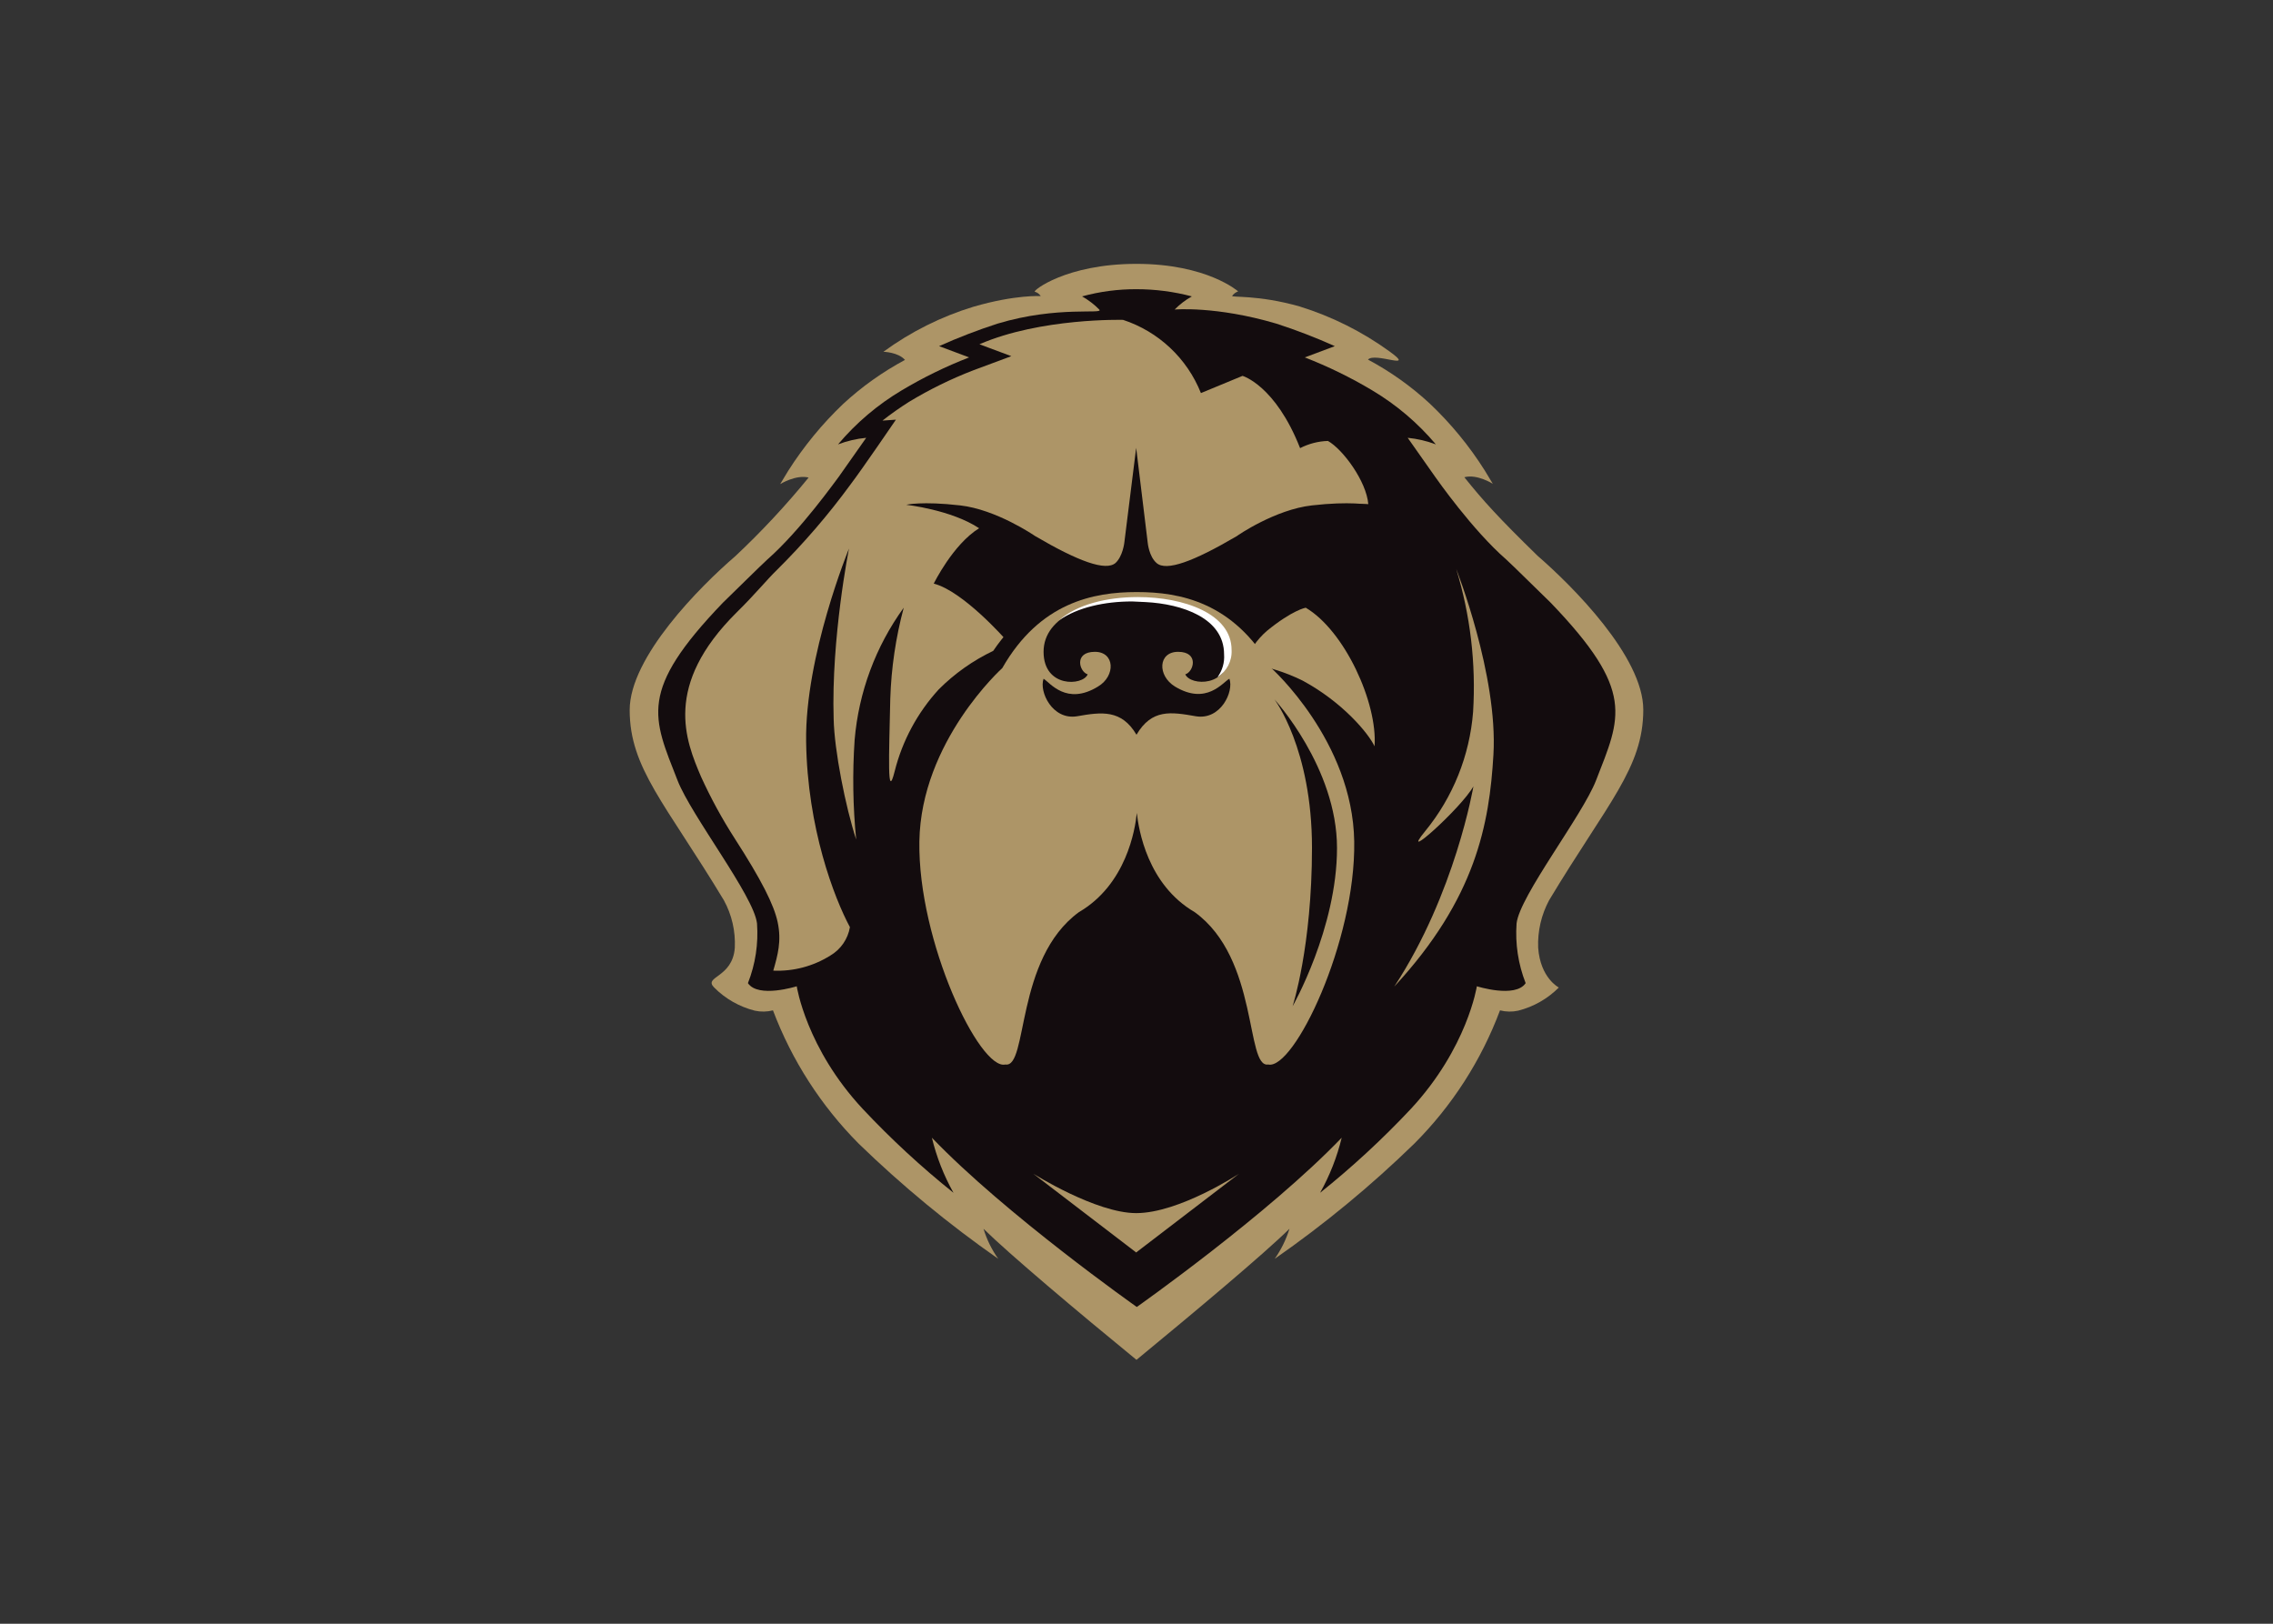 <svg clip-rule="evenodd" fill-rule="evenodd" stroke-linejoin="round" stroke-miterlimit="2" viewBox="0 0 560 400" xmlns="http://www.w3.org/2000/svg"><rect x="0" y="0" width="560" height="400" fill="#333333" stroke="none"/><g fill-rule="nonzero" transform="matrix(1.191 0 0 1.191 155.136 65)"><path d="m104.836 0c14.626 0 21.032 5.695 21.032 5.695-.49.173-.918.488-1.229.906-.311.417 5.242-.259 13.913 2.2 6.68 2.069 12.975 5.217 18.638 9.319s-3.042.065-4.465 1.682c4.645 2.478 8.952 5.545 12.813 9.125 4.334 4.106 8.138 8.736 11.325 13.784l1.683 2.783s-3.236-2.071-5.889-1.359c3.882 4.853 7.118 8.413 15.143 16.243 7.248 6.277 21.873 20.903 21.873 31.839 0 12.037-7.378 19.285-19.479 39.411-1.619 3.018-2.401 6.415-2.265 9.836.453 6.278 4.271 8.219 4.271 8.219-2.318 2.329-5.226 3.985-8.413 4.789-1.239.269-2.524.247-3.753-.065-3.872 10.351-9.919 19.752-17.732 27.568-8.954 8.713-18.607 16.678-28.862 23.815 1.328-1.902 2.354-3.997 3.042-6.212-5.178 5.112-19.609 17.213-31.646 27.115-12.036-9.837-26.468-22.003-31.645-27.115.672 2.221 1.699 4.319 3.042 6.212-10.242-7.154-19.894-15.117-28.862-23.815-7.786-7.838-13.829-17.233-17.732-27.568-1.229.312-2.514.334-3.753.065-3.187-.804-6.095-2.459-8.413-4.789-2.318-2.329 3.818-1.941 4.271-8.219.168-3.424-.616-6.83-2.265-9.836-12.102-20.061-19.479-27.309-19.479-39.346 0-10.937 14.561-25.562 21.873-31.839 5.401-5.075 10.459-10.501 15.143-16.243-2.653-.648-5.889 1.359-5.889 1.359l1.683-2.783c3.205-5.035 7.007-9.663 11.325-13.784 3.867-3.572 8.173-6.638 12.813-9.125-1.424-1.618-4.465-1.682-4.465-1.682 5.645-4.13 11.946-7.281 18.637-9.319 8.672-2.524 13.914-2.2 13.914-2.2-.289-.439-.725-.761-1.23-.906-.504-.146 6.407-5.76 21.032-5.76z" fill="#ad9567"/><path d="m104.836 5.242c-3.803-.017-7.591.484-11.26 1.488 1.31.733 2.508 1.648 3.559 2.718 1.052 1.071-8.542-.841-21.031 2.912-4.117 1.331-8.156 2.886-12.102 4.66l6.213 2.329c-4.82 1.872-9.475 4.145-13.914 6.795-4.995 2.968-9.458 6.753-13.202 11.196 1.871-.715 3.831-1.173 5.825-1.359l-5.695 8.089c-.388.453-7.766 10.937-14.755 17.085-1.035.906-7.96 7.765-9.189 8.93-17.602 18.314-14.496 23.685-9.384 36.758 2.848 7.312 15.79 23.879 16.438 29.574.311 4.208-.33 8.434-1.877 12.36 2.135 3.171 10.095.647 10.095.647s1.942 12.814 13.655 25.368c5.836 6.219 12.108 12.015 18.767 17.343-2.002-3.574-3.504-7.407-4.465-11.389 15.272 15.919 42.387 35.01 42.387 35.01s27.115-19.091 42.388-35.01c-.962 3.982-2.464 7.815-4.466 11.389 6.659-5.328 12.931-11.124 18.767-17.343 11.714-12.619 13.655-25.368 13.655-25.368s7.96 2.524 10.095-.647c-1.541-3.928-2.182-8.152-1.876-12.36.647-5.695 13.59-22.262 16.437-29.574 5.112-13.137 8.219-18.444-9.383-36.758-1.23-1.165-8.154-8.024-9.19-8.93-6.989-6.083-14.366-16.632-14.69-17.085l-5.695-8.089c1.993.196 3.951.653 5.825 1.359-3.744-4.443-8.207-8.228-13.202-11.196-4.439-2.65-9.094-4.923-13.913-6.795l6.212-2.329c-3.945-1.774-7.985-3.329-12.101-4.66-12.49-3.688-21.032-2.912-21.032-2.912 1.051-1.07 2.249-1.986 3.559-2.718-3.738-.988-7.588-1.489-11.455-1.488z" fill="#130c0e"/><g fill="#ad9567"><path d="m102.054 11.584c7.345 2.409 13.253 7.961 16.113 15.143l8.607-3.559s6.795 1.941 11.908 14.948c1.785-.918 3.753-1.426 5.759-1.488 3.107 1.747 7.96 8.348 8.348 13.072-13.331-.323-19.414 5.695-19.414 5.695s-.259 9.319-2.912 9.384c-35.981.906-45.623-.389-48.276-.583l1.423 7.313s-4.012 2.071-8.413 8.542c-4.178 1.994-7.986 4.686-11.26 7.96-4.402 4.806-7.538 10.633-9.124 16.955-1.587 6.321-1.165-3.042-.906-15.014.201-6.363 1.135-12.682 2.782-18.832-5.815 8.029-9.329 17.496-10.16 27.374-.464 6.857-.355 13.741.324 20.579-2.2-6.73-4.53-18.443-4.66-24.979-.517-16.761 3.171-35.204 3.171-35.204s-9.124 22.196-8.865 39.928c.258 17.926 5.824 32.357 9.06 38.375-.42 2.469-1.915 4.628-4.077 5.889-3.521 2.205-7.629 3.288-11.778 3.107.906-3.171 1.747-6.083.906-10.031-.777-3.624-3.365-8.736-8.866-17.279-2.636-4.097-4.972-8.379-6.989-12.813-3.171-7.442-7.895-18.832 7.377-33.975 3.883-3.818 6.148-6.665 8.348-8.801 5.526-5.48 10.611-11.387 15.208-17.667 2.459-3.235 9.384-13.395 9.384-13.395l-2.783.194c1.766-1.388 3.602-2.684 5.5-3.883 4.243-2.568 8.704-4.755 13.331-6.536l7.831-2.912-6.601-2.46c12.684-5.5 29.704-5.047 29.704-5.047z"/><path d="m174.533 108.072s-3.753 22.197-16.372 41.417c16.89-18.249 19.673-33.651 20.514-47.953.971-16.437-7.701-38.44-7.701-38.44 2.927 9.569 4.111 19.587 3.495 29.574-.705 9.036-4.162 17.642-9.902 24.656s7.442-4.724 9.966-9.254z"/><path d="m104.836 204.431 21.227-16.243s-12.361 8.154-21.291 8.154c-8.348 0-21.291-8.154-21.291-8.154l21.226 16.243v.065z"/></g><path d="m137.193 54.683c5.76-3.883 15.661-4.853 15.661-4.853s-3.818-.777-11.713.129c-7.572.841-15.402 6.213-15.531 6.342-8.931 5.242-14.626 7.377-16.632 5.565-1.553-1.359-1.812-4.141-1.812-4.141l-2.394-19.673-2.459 19.673s-.324 2.782-1.812 4.141c-2.007 1.748-7.701-.323-16.632-5.565-.194-.129-8.024-5.501-15.531-6.342-7.895-.906-11.131-.129-11.131-.129s9.319 1.035 15.078 4.853c-5.436 3.365-9.383 11.455-9.383 11.455 6.083 1.553 14.884 11.583 14.884 11.583h3.559l23.427.518 23.426-.518h3.559s8.801-9.966 14.885-11.583c-.13 0-4.013-8.09-9.449-11.455z" fill="#130c0e"/><path d="m132.728 83.61c-7.83-13.654-18.961-15.725-27.762-15.725h-.13c-8.865 0-19.996 2.135-27.762 15.725 0 0-16.825 15.143-17.149 35.852-.324 20.708 12.49 47.435 17.796 46.141 4.724.776 1.942-21.809 15.208-31.516 9.772-5.695 11.649-17.084 11.972-20.514.388 3.43 2.2 14.819 11.972 20.514 13.331 9.642 10.484 32.292 15.208 31.516 5.307 1.229 18.12-25.433 17.796-46.141-.323-20.773-17.149-35.852-17.149-35.852z" fill="#ad9567"/><path d="m104.836 97.394c3.171-5.371 7.119-4.724 12.296-3.818 5.112.842 7.895-5.112 6.924-7.765-1.359.711-4.724 5.565-11.26 1.617-3.688-2.265-3.494-7.183.647-7.183 4.401 0 3.236 4.142 1.489 4.66 1.035 2.394 9.124 2.782 9.124-4.66s-9.771-10.936-19.22-10.936c-9.448 0-19.22 3.429-19.22 10.936s8.154 7.054 9.125 4.66c-1.747-.518-2.912-4.66 1.489-4.66 4.141 0 4.335 4.983.647 7.183-6.536 4.013-9.966-.841-11.261-1.617-.97 2.653 1.812 8.607 6.925 7.765 5.112-.906 9.189-1.423 12.295 3.818" fill="#130c0e"/><path d="m133.375 90.082s12.943 14.107 12.943 30.739c0 16.631-9.189 32.745-9.189 32.745s4.012-12.296 4.012-32.81-7.766-30.674-7.766-30.674z" fill="#130c0e"/><path d="m103.93 69.826 2.783.13c7.572.388 16.243 3.3 16.243 10.807.125 1.686-.357 3.362-1.359 4.724 1.919-1.207 3.036-3.367 2.912-5.63 0-7.507-9.901-10.937-19.414-10.937-6.406 0-12.619 1.553-16.243 4.789 3.818-2.653 9.384-3.883 15.078-3.883z" fill="#fff"/><path d="m139.2 86.199c8.283 4.465 13.654 10.936 14.884 13.59.647-8.995-6.213-23.944-14.237-28.668 0 0-2.718.453-8.025 4.788-2.071 1.797-3.652 4.091-4.595 6.666 4.163.541 8.208 1.766 11.972 3.624z" fill="#ad9567"/></g></svg>